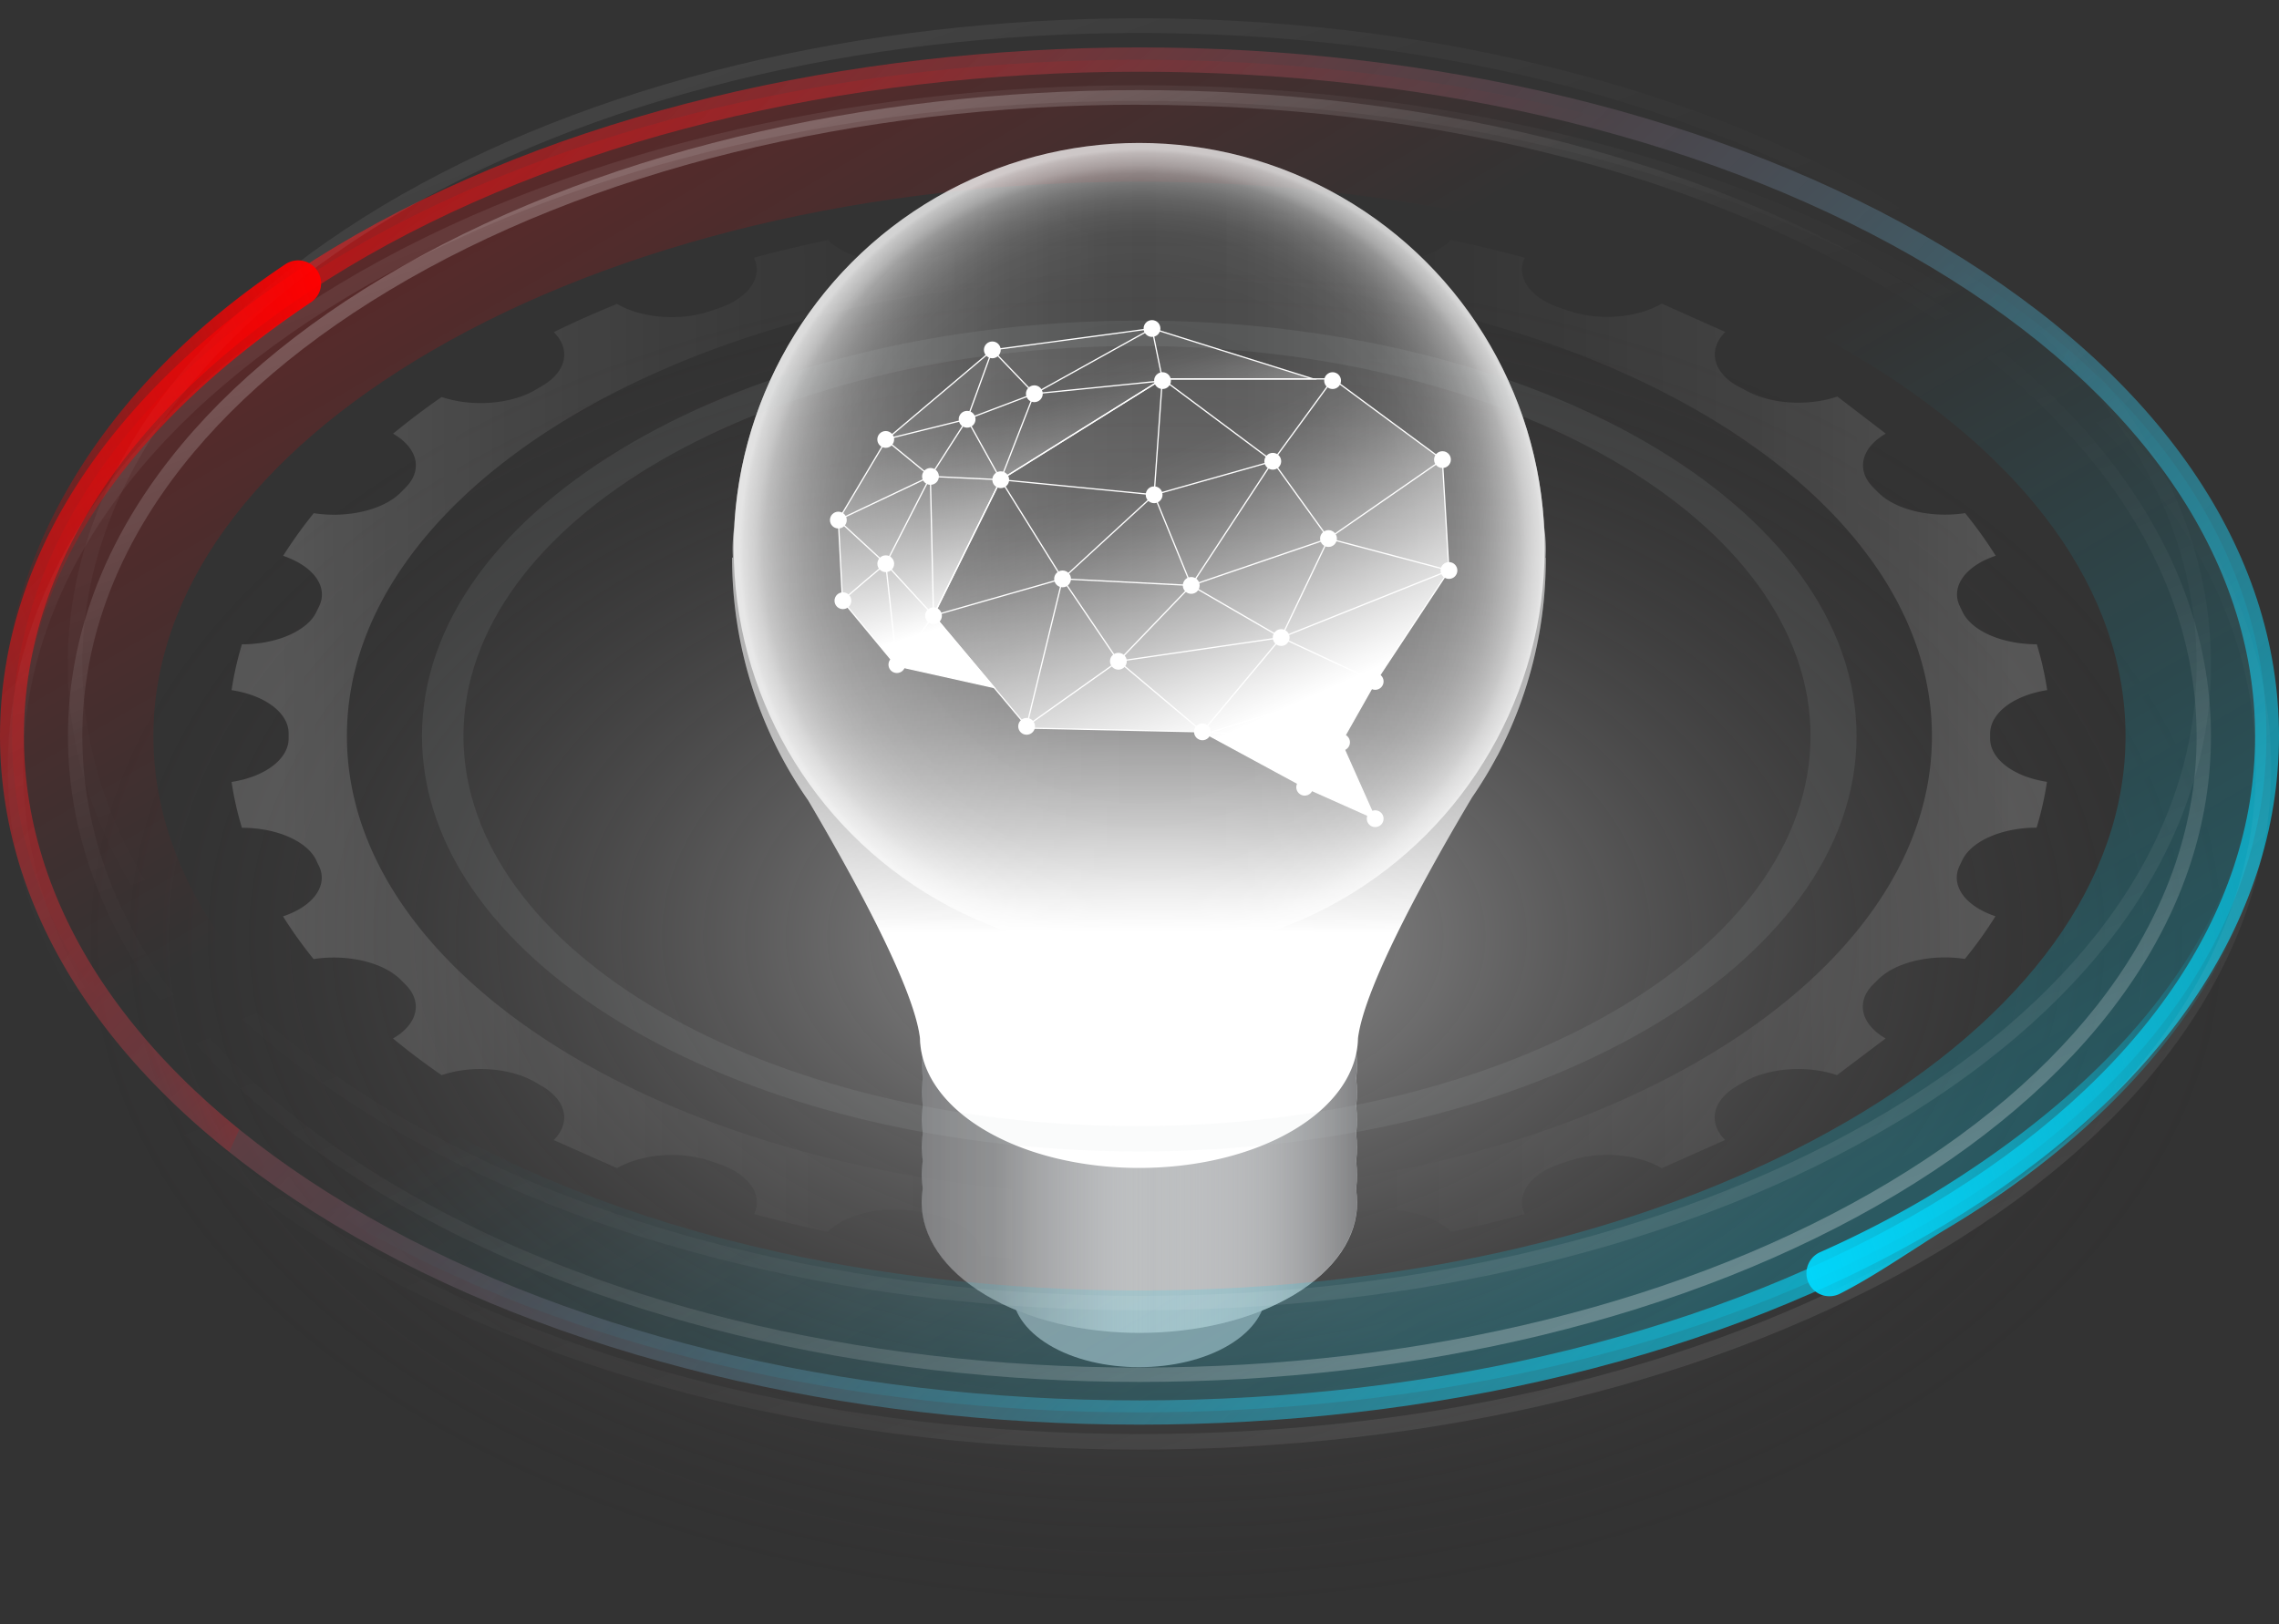 <svg xmlns="http://www.w3.org/2000/svg" xmlns:xlink="http://www.w3.org/1999/xlink" width="456" height="325.065" viewBox="0 0 456 325.065"><rect x="0" y="0" width="456" height="325.065" fill="#333333" stroke="none"/><defs><style>.a{fill:url(#a);}.b{fill:#939598;}.c{fill:url(#b);}.d{fill:url(#c);}.e{fill:url(#d);}.f{fill:url(#e);}.g{fill:url(#f);}.h{fill:url(#g);}.i{fill:url(#h);}.j{opacity:0.21;fill:url(#i);}.k{opacity:0.6;fill:url(#j);}.l,.t{opacity:0.34;}.l{fill:url(#k);}.m,.n{opacity:0.11;}.m{fill:url(#l);}.n{fill:url(#m);}.o{fill:url(#n);}.p{fill:url(#o);}.q{fill:url(#p);}.r{fill:url(#q);}.s{fill:url(#r);}.t{fill:url(#s);}.u{fill:#d1d3d4;opacity:0.09;}.v,.w,.y{stroke:#fff;stroke-miterlimit:10;stroke-width:0.25px;}.v{fill:url(#t);}.w{fill:url(#u);}.x{fill:#fff;}.y{fill:none;}</style><radialGradient id="a" cx="222.771" cy="187.541" r="291.743" gradientTransform="translate(57.059 100.523) scale(0.744 0.464)" gradientUnits="userSpaceOnUse"><stop offset="0" stop-color="#fff" stop-opacity="0.502"/><stop offset="0.27" stop-color="#c9c8c9" stop-opacity="0.38"/><stop offset="0.87" stop-color="#413e3f" stop-opacity="0.071"/><stop offset="1" stop-color="#231f20" stop-opacity="0"/></radialGradient><radialGradient id="b" cx="81.335" cy="-54.037" r="72.55" gradientTransform="translate(-41.432 -220.172) scale(0.6 0.36)" gradientUnits="userSpaceOnUse"><stop offset="0.78" stop-color="#f1f2f2"/><stop offset="0.84" stop-color="#ecedee"/><stop offset="0.9" stop-color="#dfe0e1"/><stop offset="0.97" stop-color="#c8cacc"/><stop offset="1" stop-color="#bcbec0"/></radialGradient><radialGradient id="c" cx="81.319" cy="-52.605" r="72.556" gradientTransform="translate(-41.444 -215.888) scale(0.6 0.36)" xlink:href="#b"/><radialGradient id="d" cx="81.335" cy="-51.128" r="72.55" gradientTransform="translate(-41.432 -211.555) scale(0.6 0.36)" xlink:href="#b"/><radialGradient id="e" cx="81.319" cy="-49.685" r="72.556" gradientTransform="translate(-41.444 -207.263) scale(0.6 0.36)" xlink:href="#b"/><radialGradient id="f" cx="81.346" cy="-48.193" r="72.547" gradientTransform="translate(-41.425 -202.914) scale(0.6 0.36)" xlink:href="#b"/><radialGradient id="g" cx="81.346" cy="-46.731" r="72.547" gradientTransform="translate(-41.425 -198.599) scale(0.6 0.36)" xlink:href="#b"/><linearGradient id="h" y1="0.5" x2="1" y2="0.5" gradientUnits="objectBoundingBox"><stop offset="0" stop-color="#414042" stop-opacity="0.502"/><stop offset="0.18" stop-color="#575758" stop-opacity="0.431"/><stop offset="0.38" stop-color="#98989a" stop-opacity="0.231"/><stop offset="0.53" stop-color="#e0e1e2" stop-opacity="0"/><stop offset="0.77" stop-color="#99999a" stop-opacity="0.22"/><stop offset="1" stop-color="#414042" stop-opacity="0.502"/></linearGradient><linearGradient id="i" x1="0.821" y1="0.853" x2="0.156" y2="0.123" gradientUnits="objectBoundingBox"><stop offset="0" stop-color="#00daff"/><stop offset="0.12" stop-color="#00daff" stop-opacity="0.749"/><stop offset="0.41" stop-color="#00daff" stop-opacity="0.129"/><stop offset="0.47" stop-color="#00daff" stop-opacity="0"/><stop offset="0.64" stop-color="red" stop-opacity="0"/><stop offset="1" stop-color="red"/></linearGradient><linearGradient id="j" x1="0.891" y1="0.751" x2="0.069" y2="0.223" gradientUnits="objectBoundingBox"><stop offset="0" stop-color="#00daff"/><stop offset="0.18" stop-color="#2bb5d4" stop-opacity="0.839"/><stop offset="0.53" stop-color="#84697b" stop-opacity="0.502"/><stop offset="1" stop-color="red"/></linearGradient><linearGradient id="k" x1="0.792" y1="0.985" x2="0.208" y2="0.015" gradientUnits="objectBoundingBox"><stop offset="0" stop-color="#fff"/><stop offset="0.05" stop-color="#fff" stop-opacity="0.82"/><stop offset="0.12" stop-color="#fff" stop-opacity="0.612"/><stop offset="0.19" stop-color="#fff" stop-opacity="0.42"/><stop offset="0.27" stop-color="#fff" stop-opacity="0.271"/><stop offset="0.33" stop-color="#fff" stop-opacity="0.149"/><stop offset="0.4" stop-color="#fff" stop-opacity="0.071"/><stop offset="0.47" stop-color="#fff" stop-opacity="0.02"/><stop offset="0.53" stop-color="#fff" stop-opacity="0"/><stop offset="0.58" stop-color="#fff" stop-opacity="0.02"/><stop offset="0.64" stop-color="#fff" stop-opacity="0.071"/><stop offset="0.7" stop-color="#fff" stop-opacity="0.169"/><stop offset="0.77" stop-color="#fff" stop-opacity="0.302"/><stop offset="0.83" stop-color="#fff" stop-opacity="0.459"/><stop offset="0.9" stop-color="#fff" stop-opacity="0.659"/><stop offset="0.97" stop-color="#fff" stop-opacity="0.898"/><stop offset="1" stop-color="#fff"/></linearGradient><linearGradient id="l" x1="0.792" y1="0.985" x2="0.208" y2="0.015" xlink:href="#k"/><linearGradient id="m" x1="0.792" y1="0.985" x2="0.208" y2="0.015" xlink:href="#k"/><linearGradient id="n" x1="1.049" y1="0.039" x2="0.321" y2="0.758" gradientUnits="objectBoundingBox"><stop offset="0" stop-color="red"/><stop offset="0.26" stop-color="red" stop-opacity="0.749"/><stop offset="0.87" stop-color="red" stop-opacity="0.129"/><stop offset="1" stop-color="red" stop-opacity="0"/></linearGradient><linearGradient id="o" x1="-0.166" y1="0.882" x2="0.75" y2="0.313" gradientUnits="objectBoundingBox"><stop offset="0" stop-color="#00daff"/><stop offset="0.26" stop-color="#00daff" stop-opacity="0.749"/><stop offset="0.87" stop-color="#00daff" stop-opacity="0.129"/><stop offset="1" stop-color="#00daff" stop-opacity="0"/></linearGradient><linearGradient id="p" x1="0.5" y1="0.763" x2="0.5" y2="0.043" gradientUnits="objectBoundingBox"><stop offset="0" stop-color="#fff"/><stop offset="0.02" stop-color="#fff" stop-opacity="0.929"/><stop offset="0.08" stop-color="#fff" stop-opacity="0.761"/><stop offset="0.14" stop-color="#fff" stop-opacity="0.6"/><stop offset="0.2" stop-color="#fff" stop-opacity="0.471"/><stop offset="0.27" stop-color="#fff" stop-opacity="0.349"/><stop offset="0.35" stop-color="#fff" stop-opacity="0.259"/><stop offset="0.44" stop-color="#fff" stop-opacity="0.188"/><stop offset="0.55" stop-color="#fff" stop-opacity="0.141"/><stop offset="0.69" stop-color="#fff" stop-opacity="0.11"/><stop offset="1" stop-color="#fff" stop-opacity="0.102"/></linearGradient><linearGradient id="q" y1="0.5" x2="1" y2="0.5" gradientUnits="objectBoundingBox"><stop offset="0" stop-color="#fff" stop-opacity="0.502"/><stop offset="0.04" stop-color="#fff" stop-opacity="0.431"/><stop offset="0.14" stop-color="#fff" stop-opacity="0.278"/><stop offset="0.23" stop-color="#fff" stop-opacity="0.161"/><stop offset="0.33" stop-color="#fff" stop-opacity="0.071"/><stop offset="0.42" stop-color="#fff" stop-opacity="0.02"/><stop offset="0.5" stop-color="#fff" stop-opacity="0"/><stop offset="0.63" stop-color="#fff" stop-opacity="0.012"/><stop offset="0.71" stop-color="#fff" stop-opacity="0.051"/><stop offset="0.79" stop-color="#fff" stop-opacity="0.11"/><stop offset="0.85" stop-color="#fff" stop-opacity="0.188"/><stop offset="0.92" stop-color="#fff" stop-opacity="0.302"/><stop offset="0.97" stop-color="#fff" stop-opacity="0.431"/><stop offset="1" stop-color="#fff" stop-opacity="0.502"/></linearGradient><radialGradient id="r" cx="81.64" cy="81.671" r="80.415" gradientUnits="userSpaceOnUse"><stop offset="0.54" stop-color="#fff" stop-opacity="0"/><stop offset="0.72" stop-color="#fff" stop-opacity="0.012"/><stop offset="0.79" stop-color="#fff" stop-opacity="0.031"/><stop offset="0.84" stop-color="#fff" stop-opacity="0.078"/><stop offset="0.88" stop-color="#fff" stop-opacity="0.149"/><stop offset="0.91" stop-color="#fff" stop-opacity="0.231"/><stop offset="0.94" stop-color="#fff" stop-opacity="0.341"/><stop offset="0.96" stop-color="#fff" stop-opacity="0.471"/><stop offset="0.99" stop-color="#fff" stop-opacity="0.612"/><stop offset="1" stop-color="#fff" stop-opacity="0.698"/></radialGradient><linearGradient id="s" x1="0.028" y1="0.501" x2="0.98" y2="0.499" gradientUnits="objectBoundingBox"><stop offset="0" stop-color="#fff" stop-opacity="0.502"/><stop offset="0.05" stop-color="#fff" stop-opacity="0.4"/><stop offset="0.14" stop-color="#fff" stop-opacity="0.251"/><stop offset="0.23" stop-color="#fff" stop-opacity="0.141"/><stop offset="0.32" stop-color="#fff" stop-opacity="0.059"/><stop offset="0.41" stop-color="#fff" stop-opacity="0.02"/><stop offset="0.49" stop-color="#fff" stop-opacity="0"/><stop offset="0.61" stop-color="#fff" stop-opacity="0.012"/><stop offset="0.69" stop-color="#fff" stop-opacity="0.051"/><stop offset="0.77" stop-color="#fff" stop-opacity="0.122"/><stop offset="0.85" stop-color="#fff" stop-opacity="0.212"/><stop offset="0.92" stop-color="#fff" stop-opacity="0.329"/><stop offset="0.99" stop-color="#fff" stop-opacity="0.471"/><stop offset="1" stop-color="#fff" stop-opacity="0.502"/></linearGradient><linearGradient id="t" x1="0.694" y1="0.745" x2="0.405" y2="0.191" gradientUnits="objectBoundingBox"><stop offset="0" stop-color="#fff"/><stop offset="0.16" stop-color="#fff" stop-opacity="0.812"/><stop offset="0.38" stop-color="#fff" stop-opacity="0.561"/><stop offset="0.59" stop-color="#fff" stop-opacity="0.361"/><stop offset="0.76" stop-color="#fff" stop-opacity="0.22"/><stop offset="0.91" stop-color="#fff" stop-opacity="0.129"/><stop offset="1" stop-color="#fff" stop-opacity="0.102"/></linearGradient><linearGradient id="u" x1="0.598" y1="0.678" x2="0.394" y2="0.18" xlink:href="#t"/></defs><g transform="translate(-8.66 -85.54)"><g transform="translate(17.224 85.54)"><rect class="a" width="436.994" height="325.065"/></g><g transform="translate(193.009 272.424)"><path class="b" d="M247.159,324.233c-9.9-5.937-26.1-5.927-35.988,0s-9.872,15.674,0,21.6,26.106,5.917,35.988,0S257.062,330.17,247.159,324.233Z" transform="translate(-185.592 -263.519)"/><path class="c" d="M260.725,299.81c-16.982-10.193-44.759-10.173-61.72,0s-16.92,26.874.073,37.036,44.77,10.141,61.72,0S277.655,309.993,260.725,299.81Z" transform="translate(-186.255 -264.569)"/><path class="d" d="M260.725,294.49c-16.982-10.183-44.759-10.172-61.72,0s-16.92,26.874.073,37.036,44.77,10.141,61.72,0S277.655,304.652,260.725,294.49Z" transform="translate(-186.255 -264.771)"/><path class="e" d="M260.725,289.17c-16.982-10.183-44.759-10.173-61.72,0s-16.92,26.874.073,37.036,44.77,10.152,61.72,0S277.655,299.352,260.725,289.17Z" transform="translate(-186.255 -264.973)"/><path class="f" d="M260.725,283.849c-16.982-10.183-44.759-10.162-61.72,0s-16.92,26.874.073,37.036,44.77,10.152,61.72,0S277.655,294.032,260.725,283.849Z" transform="translate(-186.255 -265.175)"/><path class="g" d="M260.725,278.529c-16.982-10.183-44.759-10.162-61.72,0s-16.92,26.885.073,37.047,44.77,10.141,61.72,0S277.655,288.723,260.725,278.529Z" transform="translate(-186.255 -265.378)"/><path class="h" d="M260.725,273.209c-16.982-10.183-44.759-10.162-61.72,0s-16.92,26.885.073,37.047,44.77,10.141,61.72,0S277.655,283.4,260.725,273.209Z" transform="translate(-186.255 -265.58)"/><path class="i" d="M273.184,294.52c1.329-7.609-2.834-15.508-12.508-21.31-16.982-10.183-44.759-10.162-61.72,0-9.622,5.8-13.774,13.681-12.456,21.279a15.912,15.912,0,0,0,0,5.522,15.861,15.861,0,0,0,0,5.512,15.912,15.912,0,0,0,0,5.522,15.912,15.912,0,0,0,0,5.522c-1.329,7.609,2.844,15.508,12.518,21.29,16.992,10.162,44.77,10.141,61.72,0,9.622-5.782,13.764-13.66,12.456-21.259a15.915,15.915,0,0,0,0-5.522,15.861,15.861,0,0,0,0-5.512,15.914,15.914,0,0,0,0-5.522A15.913,15.913,0,0,0,273.184,294.52Z" transform="translate(-186.257 -265.58)"/></g><g transform="translate(8.66 89.204)"><path class="j" d="M236.509,367.785c-57.091,0-114.182-12.653-157.643-37.971C35.082,304.32,11,269.734,11,232.417s24.082-71.893,67.865-97.4c86.923-50.614,228.363-50.614,315.287,0,43.794,25.5,67.907,60.091,67.907,97.4s-24.113,71.9-67.907,97.4C350.69,355.131,293.6,367.785,236.509,367.785Zm.062-246.321c-53.831,0-104.134,12.031-141.648,33.87-35.884,20.906-55.658,48.278-55.658,77.083S59.039,288.6,94.924,309.511c37.514,21.8,87.816,33.87,141.648,33.87S340.7,331.35,378.208,309.511c35.895-20.906,55.658-48.278,55.658-77.093s-19.722-56.177-55.658-77.083c-37.5-21.84-87.816-33.87-141.637-33.87Z" transform="translate(-8.571 -88.766)"/><path class="k" d="M236.66,370.335c-58.295,0-116.579-13.318-160.955-39.943-43.233-25.95-67.045-60.7-67.045-97.885s23.812-71.945,67.045-97.885c88.75-53.25,233.159-53.25,321.909,0,43.233,25.95,67.045,60.7,67.045,97.885s-23.812,71.945-67.045,97.885C353.239,357.017,294.945,370.335,236.66,370.335Zm0-270.787c-60.08,0-116.372,13.909-158.484,39.185C36.437,163.77,13.445,197.08,13.445,232.507s22.992,68.737,64.731,93.785c42.112,25.265,98.4,39.185,158.484,39.185s116.372-13.92,158.495-39.185c41.739-25.047,64.72-58.347,64.72-93.785s-22.992-68.737-64.72-93.774C353.032,113.457,296.74,99.548,236.66,99.548Z" transform="translate(-8.66 -88.857)"/><path class="l" d="M236.162,361.469c-54.869,0-109.739-12.539-151.55-37.6C44.1,299.562,21.76,267.01,21.76,232.195S44.1,164.838,84.653,140.507c83.539-50.126,219.478-50.126,303.017,0,40.555,24.331,62.883,56.894,62.883,91.688s-22.328,67.367-62.883,91.7C345.87,348.951,291.032,361.469,236.162,361.469Zm0-255.632c-56.862,0-110.144,13.183-150.035,37.109-39.652,23.791-61.492,55.482-61.492,89.269s21.8,65.395,61.492,89.269c39.891,23.937,93.172,37.109,150.035,37.109s110.144-13.172,150.024-37.109c39.663-23.791,61.492-55.482,61.492-89.269s-21.8-65.395-61.492-89.269c-39.881-23.905-93.162-37.088-150.024-37.088Z" transform="translate(-8.162 -88.544)"/><path class="m" d="M236.164,347.64c-54.869,0-109.739-12.539-151.55-37.6-40.555-24.331-62.893-56.894-62.893-91.7s22.338-67.357,62.893-91.688c83.581-50.115,219.519-50.115,303.059,0,40.555,24.331,62.883,56.894,62.883,91.688s-22.328,67.367-62.883,91.7C345.871,335.1,291.033,347.64,236.164,347.64Zm0-255.632c-56.862,0-110.144,13.183-150.035,37.109-39.652,23.8-61.492,55.482-61.492,89.269s21.8,65.395,61.492,89.269c39.891,23.926,93.172,37.109,150.035,37.109s110.144-13.183,150.024-37.109c39.663-23.8,61.492-55.492,61.492-89.269s-21.8-65.395-61.492-89.269c-39.881-23.926-93.162-37.109-150.024-37.109Z" transform="translate(-8.164 -89.07)"/><path class="n" d="M236.6,375.051c-57.942,0-115.884-13.235-160-39.694-42.829-25.7-66.433-60.091-66.433-96.836S33.754,167.385,76.6,141.684c88.231-52.939,231.778-52.939,320,0,42.829,25.7,66.433,60.091,66.433,96.836s-23.584,71.135-66.433,96.836C352.539,361.816,294.545,375.051,236.6,375.051Zm0-269.946c-60.049,0-116.32,13.92-158.443,39.185-41.874,25.182-64.938,58.6-64.938,94.231s23.065,69.1,64.938,94.231c42.123,25.276,98.393,39.185,158.443,39.185s116.32-13.909,158.432-39.185c41.884-25.13,64.949-58.6,64.949-94.231s-23.065-69.049-64.949-94.231c-42.112-25.265-98.383-39.175-158.432-39.175Z" transform="translate(-8.603 -88.579)"/></g><g transform="translate(8.66 137.647)"><path class="o" d="M54.52,314.185l2.024-4.5c-27.975-22.66-43.1-50-43.1-78.733,0-32.749,21.321-62.623,57.413-86.8a4.588,4.588,0,0,0,.374-7.37h0a4.609,4.609,0,0,0-5.481-.259C27.7,161.908,8.66,196.142,8.66,230.978,8.66,261.516,24.77,290.446,54.52,314.185Z" transform="translate(-8.66 -135.739)"/><path class="p" d="M410.369,151.1l-2.325,4.339c25.078,21.892,38.583,47.749,38.583,74.924,0,35.438-24.248,67.471-65.976,92.518a208.322,208.322,0,0,1-21.092,10.806,4.619,4.619,0,0,0-1.609,7.162h0a4.609,4.609,0,0,0,5.595,1.142c7.557-3.841,14.48-8.865,21.508-13.079,43.233-25.95,66.371-61.388,66.371-98.611C451.464,201.485,437.046,174.061,410.369,151.1Z" transform="translate(4.577 -135.155)"/></g><g transform="translate(155.145 114.164)"><path class="q" d="M312.541,196.109a30.558,30.558,0,0,0-.28-6.155,81.142,81.142,0,0,0-162.055,0,30.248,30.248,0,0,0-.27,6.124h-.156a84.9,84.9,0,0,0,9.5,39.154h0l.062.114a84.782,84.782,0,0,0,5.668,9.342c7.837,13.307,21.2,37.088,22.369,47.676a10.132,10.132,0,0,0,.093,1.37v.083h0c.716,6.124,4.951,12.124,12.716,16.774,17.1,10.224,45.019,10.2,62.063,0,8.377-5.034,12.622-11.636,12.757-18.269,1.3-10.816,15.02-35.147,22.836-48.257a83.517,83.517,0,0,0,4.931-8.107,6.942,6.942,0,0,0,.363-.654,84.868,84.868,0,0,0,9.456-39.154Z" transform="translate(-149.78 -113.115)"/></g><g transform="translate(155.145 114.164)"><path class="r" d="M312.541,196.109a30.558,30.558,0,0,0-.28-6.155,81.142,81.142,0,0,0-162.055,0,30.248,30.248,0,0,0-.27,6.124h-.156a84.9,84.9,0,0,0,9.5,39.154h0l.062.114a84.782,84.782,0,0,0,5.668,9.342c7.837,13.307,21.2,37.088,22.369,47.676a10.132,10.132,0,0,0,.093,1.37v.083h0c.716,6.124,4.951,12.124,12.716,16.774,17.1,10.224,45.019,10.2,62.063,0,8.377-5.034,12.622-11.636,12.757-18.269,1.3-10.816,15.02-35.147,22.836-48.257a83.517,83.517,0,0,0,4.931-8.107,6.942,6.942,0,0,0,.363-.654,84.868,84.868,0,0,0,9.456-39.154Z" transform="translate(-149.78 -113.115)"/></g><g transform="translate(155.466 114.148)"><circle class="s" cx="81.131" cy="81.131" r="81.131"/></g><g transform="translate(54.997 127.611)"><path class="t" d="M405.166,231.8v-.965c0-4.079,4.64-7.661,11.418-8.709a65.39,65.39,0,0,0-2.076-9.176c-7,0-13.152-2.7-14.927-6.612l-.5-1.038c-1.848-3.913,1.142-8.045,7.2-10.069h0a87.948,87.948,0,0,0-6.124-8.532h0c-6.757,1.038-13.92-.633-17.4-4.152l-.924-.924c-3.55-3.508-2.522-7.962,2.45-10.837h0l-9.685-7.422c-6.072,2.076-13.8,1.474-18.684-1.422l-1.287-.654c-4.993-2.865-5.979-7.328-2.45-10.847h0l-12.705-5.668h0c-4.962,2.886-12.653,3.488-18.684,1.422l-1.578-.529c-6.083-2.014-9-6.166-7.173-10.079h0q-7.2-1.962-14.74-3.55h0c-3.488,3.519-10.629,5.252-17.376,4.152l-1.848-.28c-6.758-1.038-11.418-4.6-11.418-8.647q-7.8-.789-15.84-1.194c-1.8,3.934-7.982,6.643-15.02,6.623h-1.661c-7.038,0-13.224-2.688-15.03-6.623h0q-8.013.4-15.84,1.194c0,4.048-4.661,7.619-11.418,8.647l-1.848.28c-6.757,1.038-13.889-.654-17.376-4.152h0q-7.536,1.578-14.8,3.54h0c1.868,3.913-1.038,8.065-7.131,10.141l-1.578.529c-6.062,2.076-13.764,1.464-18.684-1.422q-6.55,2.668-12.664,5.647c3.529,3.519,2.543,7.982-2.46,10.847l-1.225.716c-4.951,2.9-12.664,3.467-18.747,1.422Q90.222,167,85.613,170.8c4.972,2.865,6.01,7.328,2.45,10.837l-.913.924c-3.477,3.519-10.65,5.19-17.408,4.152h0a89.767,89.767,0,0,0-6.124,8.533h0c6.072,2.076,9.062,6.155,7.214,10.069-.176.353-.343.706-.5,1.038-1.775,3.9-8,6.612-14.958,6.6a63.941,63.941,0,0,0-2.076,9.176c6.8,1.038,11.47,4.63,11.418,8.709v.965c0,4.069-4.64,7.65-11.418,8.7a63.318,63.318,0,0,0,2.076,9.176c7,0,13.152,2.709,14.927,6.623.156.353.322.716.5,1.038,1.848,3.913-1.142,8.045-7.214,10.069h0a88.586,88.586,0,0,0,6.124,8.543c6.768-1.038,13.951.633,17.439,4.152l.9.9c3.56,3.508,2.522,7.972-2.45,10.847q4.588,3.789,9.726,7.339c6.083-2.076,13.8-1.474,18.747,1.412l1.225.716c5,2.865,5.989,7.339,2.46,10.858h0l12.674,5.626c4.951-2.875,12.653-3.477,18.684-1.422l1.578.529c6.072,2.024,9,6.176,7.173,10.09h0c4.806,1.3,9.726,2.491,14.75,3.55h0c3.488-3.508,10.619-5.242,17.366-4.152l1.858.291c6.757,1.038,11.418,4.6,11.418,8.647q7.816.789,15.84,1.194c1.806-3.944,7.993-6.654,15.03-6.633h1.661c7.038,0,13.224,2.688,15.02,6.633q8.034-.4,15.84-1.194c0-4.048,4.671-7.619,11.418-8.647l1.848-.291c6.747-1.038,13.889.664,17.376,4.152h0c5.024-1.038,9.934-2.253,14.74-3.55h0c-1.827-3.913,1.09-8.076,7.173-10.09l1.588-.529c6.052-2.076,13.743-1.464,18.684,1.422h0l12.674-5.636h0c-3.529-3.519-2.543-7.993,2.45-10.858l1.235-.716c4.941-2.886,12.664-3.457,18.684-1.412h0l9.726-7.339h0c-4.972-2.875-6.01-7.339-2.46-10.847.311-.3.623-.6.924-.913,3.477-3.519,10.65-5.19,17.4-4.152h0a86.841,86.841,0,0,0,6.124-8.543h0c-6.062-2.024-9.051-6.155-7.2-10.069l.5-1.038c1.775-3.913,7.93-6.633,14.927-6.623a64.732,64.732,0,0,0,2.076-9.176C409.806,239.452,405.135,235.871,405.166,231.8ZM234.932,323.148c-87.432,0-158.557-41.2-158.557-91.854s71.156-91.8,158.588-91.8,158.557,41.2,158.557,91.844S322.385,323.22,234.963,323.22Z" transform="translate(-53.3 -126.07)"/><path class="u" d="M233.568,147.36C154.43,147.36,90,184.666,90,230.505s64.357,83.145,143.526,83.145,143.516-37.3,143.516-83.145S312.706,147.36,233.568,147.36Zm-.5,161.224c-74.311,0-134.765-35.023-134.765-78.079s60.464-78.069,134.776-78.069,134.755,35.033,134.755,78.069S307.381,308.584,233.07,308.584Z" transform="translate(-51.905 -125.261)"/></g><g transform="translate(174.722 149.606)"><path class="v" d="M268.527,158.6h-34.14l-32.334,20.179L188.6,205.913l18.944,22.577,34.867.747,20.459,11.086,14.107,6.3-6.809-15.29,6.9-12.186,14.667-22.2-1.318-22.193Z" transform="translate(-167.881 -146.829)"/><path class="w" d="M265.249,158.97l-32.23-10.09L201.1,153.157l-21.217,17.927-9.622,16.141.83,16.141,10.775,13.027,19.567,4.349L189.3,206.282l13.453-27.134,32.334-20.179Z" transform="translate(-168.578 -147.198)"/><circle class="x" cx="1.682" cy="1.682" r="1.682" transform="translate(64.866 10.432)"/><circle class="x" cx="1.682" cy="1.682" r="1.682" transform="translate(32.49 30.269)"/><circle class="x" cx="1.682" cy="1.682" r="1.682" transform="translate(19.037 57.496)"/><circle class="x" cx="1.682" cy="1.682" r="1.682" transform="translate(37.67 79.626)"/><circle class="x" cx="1.682" cy="1.682" r="1.682" transform="translate(72.848 80.726)"/><circle class="x" cx="1.682" cy="1.682" r="1.682" transform="translate(107.414 70.637)"/><circle class="x" cx="1.682" cy="1.682" r="1.682" transform="translate(122.174 48.434)"/><circle class="x" cx="1.682" cy="1.682" r="1.682" transform="translate(120.877 26.241)"/><circle class="x" cx="1.682" cy="1.682" r="1.682" transform="translate(98.892 10.432)"/><circle class="x" cx="1.682" cy="1.682" r="1.682" transform="translate(62.758)"/><circle class="x" cx="1.682" cy="1.682" r="1.682" transform="translate(30.808 4.277)"/><circle class="x" cx="1.682" cy="1.682" r="1.682" transform="translate(9.477 22.203)"/><circle class="x" cx="1.682" cy="1.682" r="1.682" transform="translate(0 38.344)"/><circle class="x" cx="1.682" cy="1.682" r="1.682" transform="translate(0.913 54.485)"/><circle class="x" cx="1.682" cy="1.682" r="1.682" transform="translate(11.709 67.274)"/><circle class="x" cx="1.682" cy="1.682" r="1.682" transform="translate(63.184 33.279)"/><circle class="x" cx="1.682" cy="1.682" r="1.682" transform="translate(44.863 50.115)"/><circle class="x" cx="1.682" cy="1.682" r="1.682" transform="translate(56.032 66.599)"/><circle class="x" cx="1.682" cy="1.682" r="1.682" transform="translate(70.606 51.423)"/><circle class="x" cx="1.682" cy="1.682" r="1.682" transform="translate(86.923 26.573)"/><circle class="x" cx="1.682" cy="1.682" r="1.682" transform="translate(98.072 42.04)"/><circle class="x" cx="1.682" cy="1.682" r="1.682" transform="translate(88.605 61.855)"/><path class="y" d="M266.91,158.6l-12.041,16.484-23.739,6.706,1.64-23.189,22.1,16.484" transform="translate(-166.264 -146.829)"/><path class="y" d="M289.189,195.774,255.62,209.2l9.467-19.816Z" transform="translate(-165.333 -145.659)"/><path class="y" d="M201.56,178.04l12.373,19.847,25.743,1.308L225.1,214.371l-11.169-16.484,18.321-16.837Z" transform="translate(-167.389 -146.09)"/><path class="y" d="M224.24,214.518l32.573-4.744-18-10.432,16.318-24.85,11.148,15.466,22.805-15.8" transform="translate(-166.526 -146.237)"/><path class="y" d="M231.13,180.94l7.422,18.145,27.466-9.384" transform="translate(-166.264 -145.98)"/><circle class="x" cx="1.682" cy="1.682" r="1.682" transform="translate(39.216 13.058)"/><circle class="x" cx="1.682" cy="1.682" r="1.682" transform="translate(18.435 29.604)"/><circle class="x" cx="1.682" cy="1.682" r="1.682" transform="translate(9.487 47.084)"/><path class="y" d="M234.737,158.97l-2.066-10.09-23.542,13.058-8.408-8.782-5.045,13.889-7.328,11.439-8.948,17.48" transform="translate(-168.231 -147.198)"/><path class="y" d="M179.4,194.24l9.55,10.411-7.328,9.778Z" transform="translate(-168.231 -145.474)"/><circle class="x" cx="1.682" cy="1.682" r="1.682" transform="translate(25.764 18.165)"/><line class="y" x2="6.726" y2="12.103" transform="translate(27.445 19.847)"/><line class="y" y1="2.626" x2="26.054" transform="translate(40.898 12.114)"/><circle class="x" cx="1.682" cy="1.682" r="1.682" transform="translate(93.307 91.812)"/><path class="y" d="M243.109,229.71l34.566-10.671-18.809-8.782-15.757,18.871-16.816-14.169L207.93,227.986l7.193-29.511-25.826,7.38-.623-27.85,14.055.664,6.706-17.21-13.494,5.107L179.655,170.6l9.02,7.4-18.435,8.74,9.487,8.74s-8.3,6.913-8.574,7.4" transform="translate(-168.579 -146.72)"/><circle class="x" cx="1.682" cy="1.682" r="1.682" transform="translate(100.687 82.823)"/><circle class="x" cx="1.682" cy="1.682" r="1.682" transform="translate(107.414 98.113)"/><path class="y" d="M260.9,237.736l7.38-8.989-27.84-2.1" transform="translate(-165.91 -144.242)"/></g></g></svg>